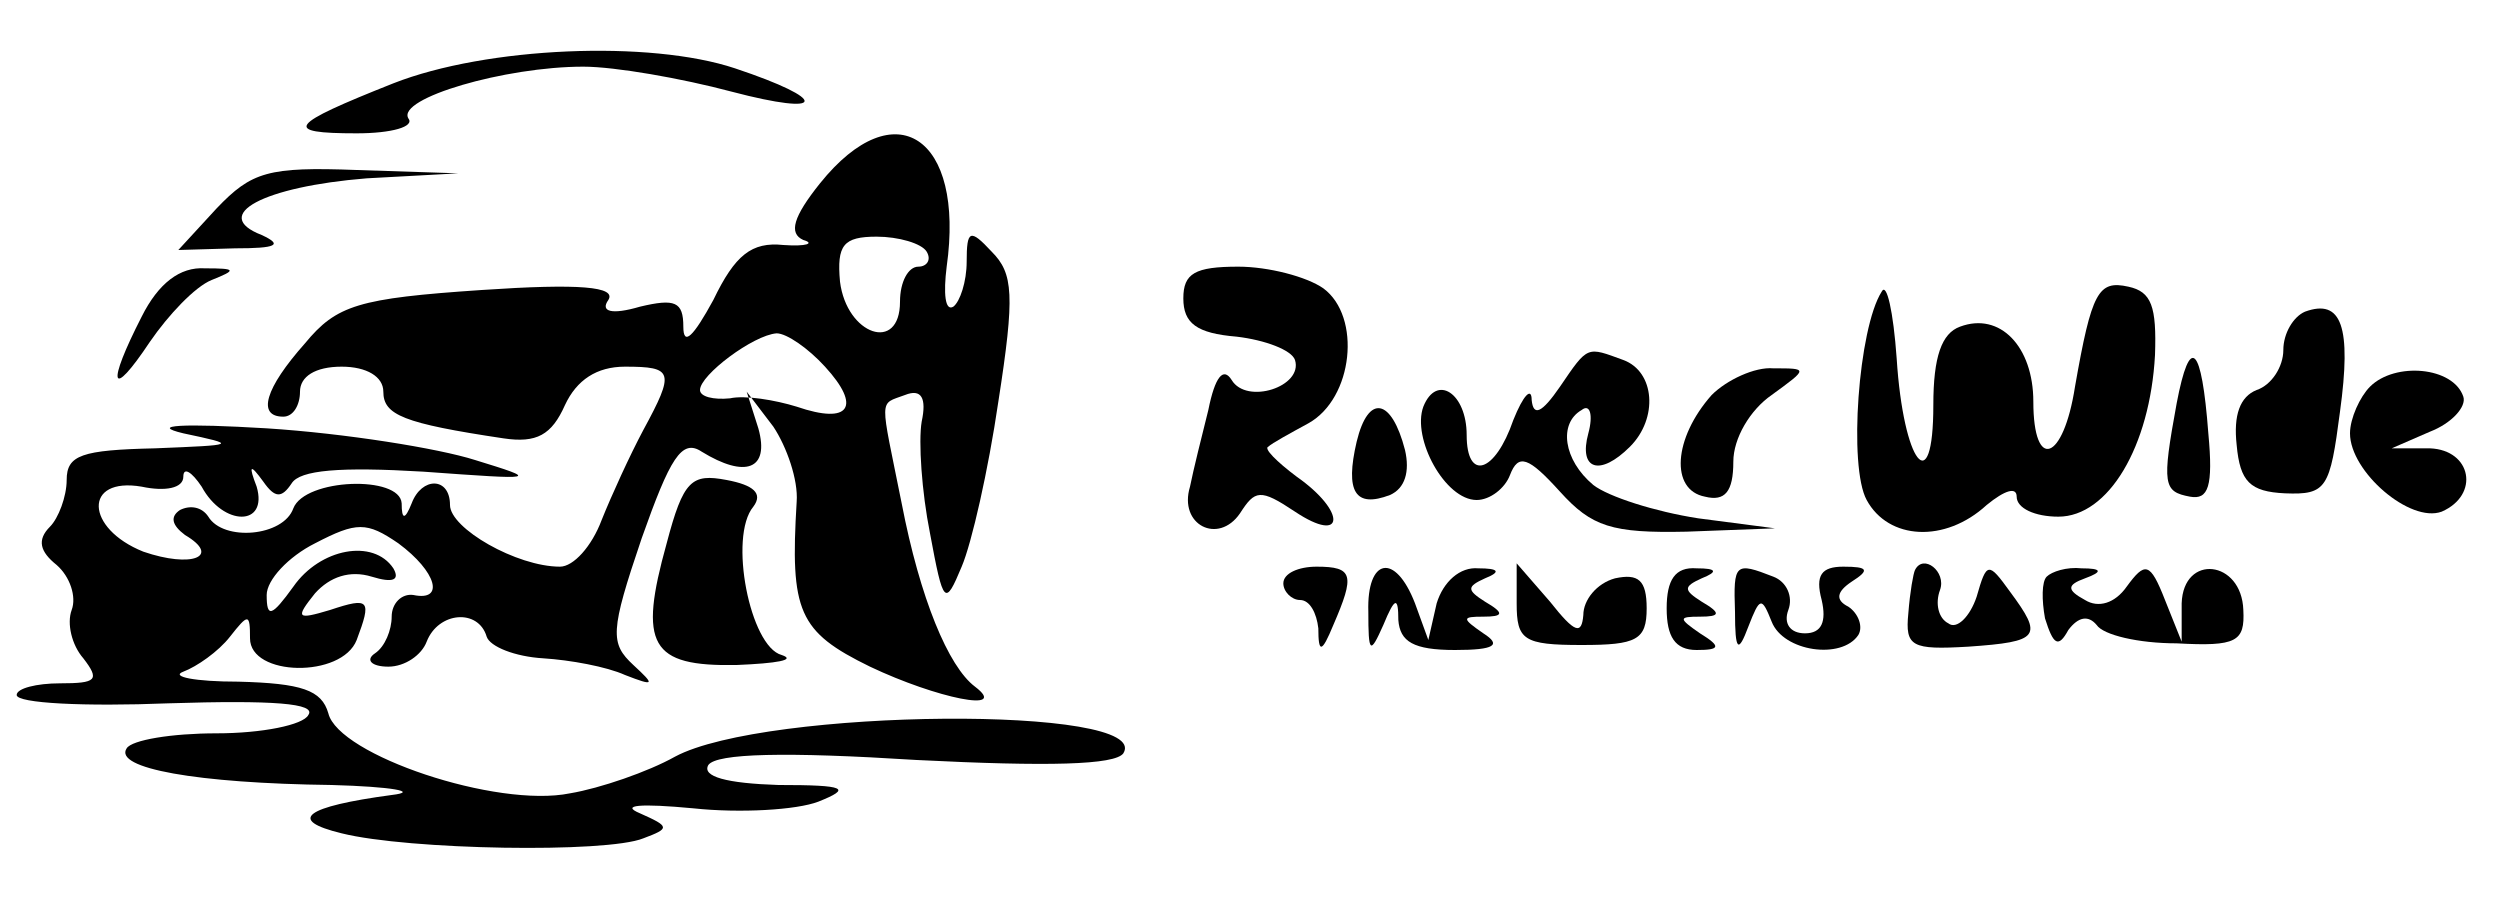 <?xml version="1.0" standalone="no"?>
<!DOCTYPE svg PUBLIC "-//W3C//DTD SVG 20010904//EN"
 "http://www.w3.org/TR/2001/REC-SVG-20010904/DTD/svg10.dtd">
<svg version="1.0" xmlns="http://www.w3.org/2000/svg"
 width="150pt" height="54pt" viewBox="0 0 150 54"
 preserveAspectRatio="xMidYMid meet">
<g transform="translate(0,54) scale(0.1,-0.1)"
fill="#000000" stroke="none">
<path d="M236 490 c-63 -25 -67 -30 -22 -30 21 0 35 4 31 9 -7 12 58 31 105
31 19 0 59 -7 89 -15 57 -15 59 -5 2 14 -51 17 -149 13 -205 -9z"/>
<path d="M492 430 c-16 -20 -19 -30 -10 -34 7 -2 2 -4 -12 -3 -19 2 -29 -6
-42 -33 -12 -22 -18 -28 -18 -16 0 15 -5 17 -26 12 -17 -5 -24 -3 -19 4 5 8
-17 10 -76 6 -74 -5 -87 -9 -106 -32 -24 -27 -29 -44 -13 -44 6 0 10 7 10 15
0 9 9 15 25 15 15 0 25 -6 25 -15 0 -14 12 -19 72 -28 20 -3 29 2 37 20 7 15
19 23 36 23 29 0 30 -3 11 -38 -8 -15 -19 -39 -25 -54 -6 -16 -17 -28 -25 -28
-26 0 -66 23 -66 37 0 17 -17 17 -23 1 -4 -10 -6 -10 -6 0 -1 17 -58 15 -65
-3 -6 -17 -42 -20 -51 -5 -4 6 -11 7 -17 4 -6 -4 -5 -9 3 -15 22 -13 4 -20
-25 -10 -35 14 -36 45 -1 39 14 -3 25 -1 25 6 0 6 5 3 11 -6 13 -24 40 -24 33
0 -5 13 -4 14 4 3 7 -10 11 -10 17 -1 5 8 29 10 79 7 69 -5 70 -5 31 7 -22 7
-78 16 -125 19 -50 3 -71 2 -50 -3 33 -7 32 -7 -17 -9 -44 -1 -53 -4 -53 -19
0 -10 -5 -23 -10 -28 -8 -8 -6 -15 4 -23 8 -7 12 -19 9 -27 -3 -8 0 -21 7 -29
10 -13 8 -15 -14 -15 -14 0 -26 -3 -26 -7 0 -5 41 -7 91 -5 63 2 89 0 84 -7
-3 -6 -28 -11 -55 -11 -27 0 -51 -4 -54 -9 -8 -12 42 -21 123 -22 36 -1 53 -4
36 -6 -52 -7 -63 -15 -30 -23 40 -10 159 -12 181 -3 16 6 16 7 -2 15 -12 5 0
6 32 3 28 -3 62 -1 75 4 20 8 17 10 -24 10 -31 1 -46 5 -42 12 5 7 46 8 125 3
79 -4 119 -3 124 4 18 29 -215 27 -269 -2 -16 -9 -45 -19 -63 -22 -44 -9 -139
23 -145 48 -4 14 -16 18 -54 19 -26 0 -41 3 -33 6 8 3 21 12 28 21 11 14 12
14 12 -1 0 -23 55 -24 64 -1 9 24 8 26 -16 18 -20 -6 -21 -5 -9 10 9 10 21 14
34 10 13 -4 17 -2 13 5 -12 18 -44 12 -60 -11 -13 -18 -16 -19 -16 -5 0 9 13
23 29 31 25 13 31 13 50 0 23 -17 28 -35 9 -31 -7 1 -13 -5 -13 -13 0 -8 -4
-18 -10 -22 -6 -4 -2 -8 8 -8 10 0 20 7 23 15 7 18 31 20 36 3 2 -6 17 -12 34
-13 16 -1 38 -5 49 -10 18 -7 18 -6 5 6 -14 13 -14 20 5 76 17 48 24 60 36 52
26 -16 41 -11 34 14 l-7 22 16 -21 c8 -12 15 -32 14 -45 -4 -66 1 -78 44 -99
40 -19 84 -28 63 -12 -16 12 -33 53 -44 110 -13 65 -14 59 2 65 10 4 13 -2 10
-16 -2 -12 0 -42 5 -67 8 -43 9 -44 19 -20 6 14 16 58 22 99 10 64 9 77 -4 90
-13 14 -15 13 -15 -6 0 -12 -4 -24 -8 -27 -5 -3 -6 8 -4 24 11 78 -31 106 -76
50z m64 -41 c3 -5 0 -9 -5 -9 -6 0 -11 -9 -11 -21 0 -31 -32 -20 -36 12 -2 22
2 27 22 27 13 0 27 -4 30 -9z m-61 -69 c22 -24 15 -35 -17 -24 -13 4 -31 7
-40 5 -10 -1 -18 1 -18 5 0 9 32 33 46 34 6 0 19 -9 29 -20z"/>
<path d="M130 415 l-23 -25 34 1 c25 0 29 2 16 8 -31 12 1 29 63 34 l55 3 -61
2 c-53 2 -63 -1 -84 -23z"/>
<path d="M85 350 c-21 -41 -19 -51 5 -15 11 16 27 33 37 37 15 6 15 7 -4 7
-15 1 -28 -9 -38 -29z"/>
<path d="M710 361 c0 -15 8 -21 32 -23 17 -2 33 -8 35 -14 5 -16 -29 -27 -38
-12 -5 8 -10 2 -14 -18 -4 -16 -9 -36 -11 -46 -7 -23 17 -35 30 -16 9 14 12
15 33 1 30 -20 31 0 1 21 -12 9 -20 17 -17 18 2 2 13 8 24 14 27 15 32 64 9
81 -10 7 -33 13 -51 13 -26 0 -33 -4 -33 -19z"/>
<path d="M1129 365 c-14 -22 -20 -105 -9 -125 13 -24 47 -26 72 -3 11 9 18 11
18 5 0 -7 11 -12 25 -12 30 0 55 42 58 97 1 29 -2 38 -16 41 -18 4 -22 -3 -32
-60 -7 -45 -25 -51 -25 -9 0 33 -20 54 -44 45 -11 -4 -16 -18 -16 -47 0 -58
-18 -35 -22 28 -2 28 -6 46 -9 40z"/>
<path d="M1383 353 c-7 -3 -13 -13 -13 -23 0 -10 -7 -21 -16 -24 -10 -4 -14
-15 -12 -33 2 -22 8 -28 29 -29 25 -1 27 3 33 49 7 51 1 68 -21 60z"/>
<path d="M936 308 c-11 -16 -16 -18 -17 -8 0 8 -5 3 -11 -12 -11 -32 -28 -37
-28 -9 0 25 -18 37 -26 17 -7 -19 13 -56 32 -56 8 0 17 7 20 15 5 13 11 11 30
-10 19 -21 31 -25 76 -24 l53 2 -46 6 c-26 4 -54 13 -63 20 -18 15 -21 37 -7
45 5 4 7 -3 4 -14 -6 -22 7 -26 25 -8 17 17 15 45 -4 52 -22 8 -21 9 -38 -16z"/>
<path d="M1306 298 c-9 -49 -8 -53 8 -56 11 -2 14 6 11 38 -4 53 -11 60 -19
18z"/>
<path d="M1027 303 c-23 -26 -25 -57 -4 -61 12 -3 17 3 17 21 0 14 10 31 23
40 22 16 22 16 1 16 -11 1 -28 -7 -37 -16z"/>
<path d="M1422 308 c-6 -6 -12 -19 -12 -28 0 -23 36 -54 55 -47 23 10 18 37
-7 38 l-23 0 23 10 c13 5 22 15 20 21 -6 18 -41 21 -56 6z"/>
<path d="M814 275 c-7 -30 -1 -40 20 -32 9 4 12 14 9 27 -8 31 -22 34 -29 5z"/>
<path d="M400 214 c-17 -61 -10 -74 42 -73 24 1 36 3 27 6 -19 5 -32 71 -17
89 6 8 0 13 -16 16 -21 4 -26 0 -36 -38z"/>
<path d="M770 190 c0 -5 5 -10 10 -10 6 0 10 -8 11 -17 0 -15 2 -15 9 2 13 30
12 35 -10 35 -11 0 -20 -4 -20 -10z"/>
<path d="M821 173 c0 -25 1 -26 9 -8 7 17 9 17 9 3 1 -13 9 -18 34 -18 24 0
28 3 17 10 -13 9 -13 10 0 10 12 0 13 2 1 9 -11 7 -11 9 0 14 10 4 8 6 -4 6
-11 1 -21 -8 -25 -21 l-5 -22 -8 22 c-12 31 -29 27 -28 -5z"/>
<path d="M910 178 c0 -22 4 -25 39 -25 33 0 39 3 39 22 0 17 -5 21 -19 18 -11
-3 -19 -13 -19 -22 -1 -12 -5 -11 -20 8 l-20 23 0 -24z"/>
<path d="M1000 175 c0 -17 5 -25 18 -25 14 0 15 2 2 10 -13 9 -13 10 0 10 12
0 13 2 1 9 -11 7 -11 9 0 14 10 4 9 6 -3 6 -13 1 -18 -7 -18 -24z"/>
<path d="M1041 173 c0 -24 2 -25 8 -9 7 18 8 18 14 3 7 -18 42 -23 52 -8 3 5
0 13 -6 17 -8 4 -7 9 2 15 11 7 10 9 -5 9 -13 0 -17 -5 -13 -20 3 -13 0 -20
-10 -20 -9 0 -13 6 -10 14 3 8 -1 17 -9 20 -23 9 -24 8 -23 -21z"/>
<path d="M1149 198 c-1 -2 -3 -13 -4 -26 -2 -20 2 -22 36 -20 43 3 45 6 25 33
-13 18 -14 18 -20 -3 -4 -12 -12 -20 -17 -16 -6 3 -8 12 -5 20 4 11 -10 22
-15 12z"/>
<path d="M1228 194 c-3 -3 -3 -14 -1 -25 5 -16 8 -18 14 -7 6 8 12 9 17 3 4
-6 25 -11 48 -11 36 -2 41 1 40 20 -1 30 -36 34 -37 4 l0 -23 -10 25 c-9 23
-12 23 -23 8 -7 -10 -17 -13 -25 -8 -11 6 -11 9 0 13 11 4 10 6 -2 6 -9 1 -18
-2 -21 -5z"/>
</g>
</svg>
